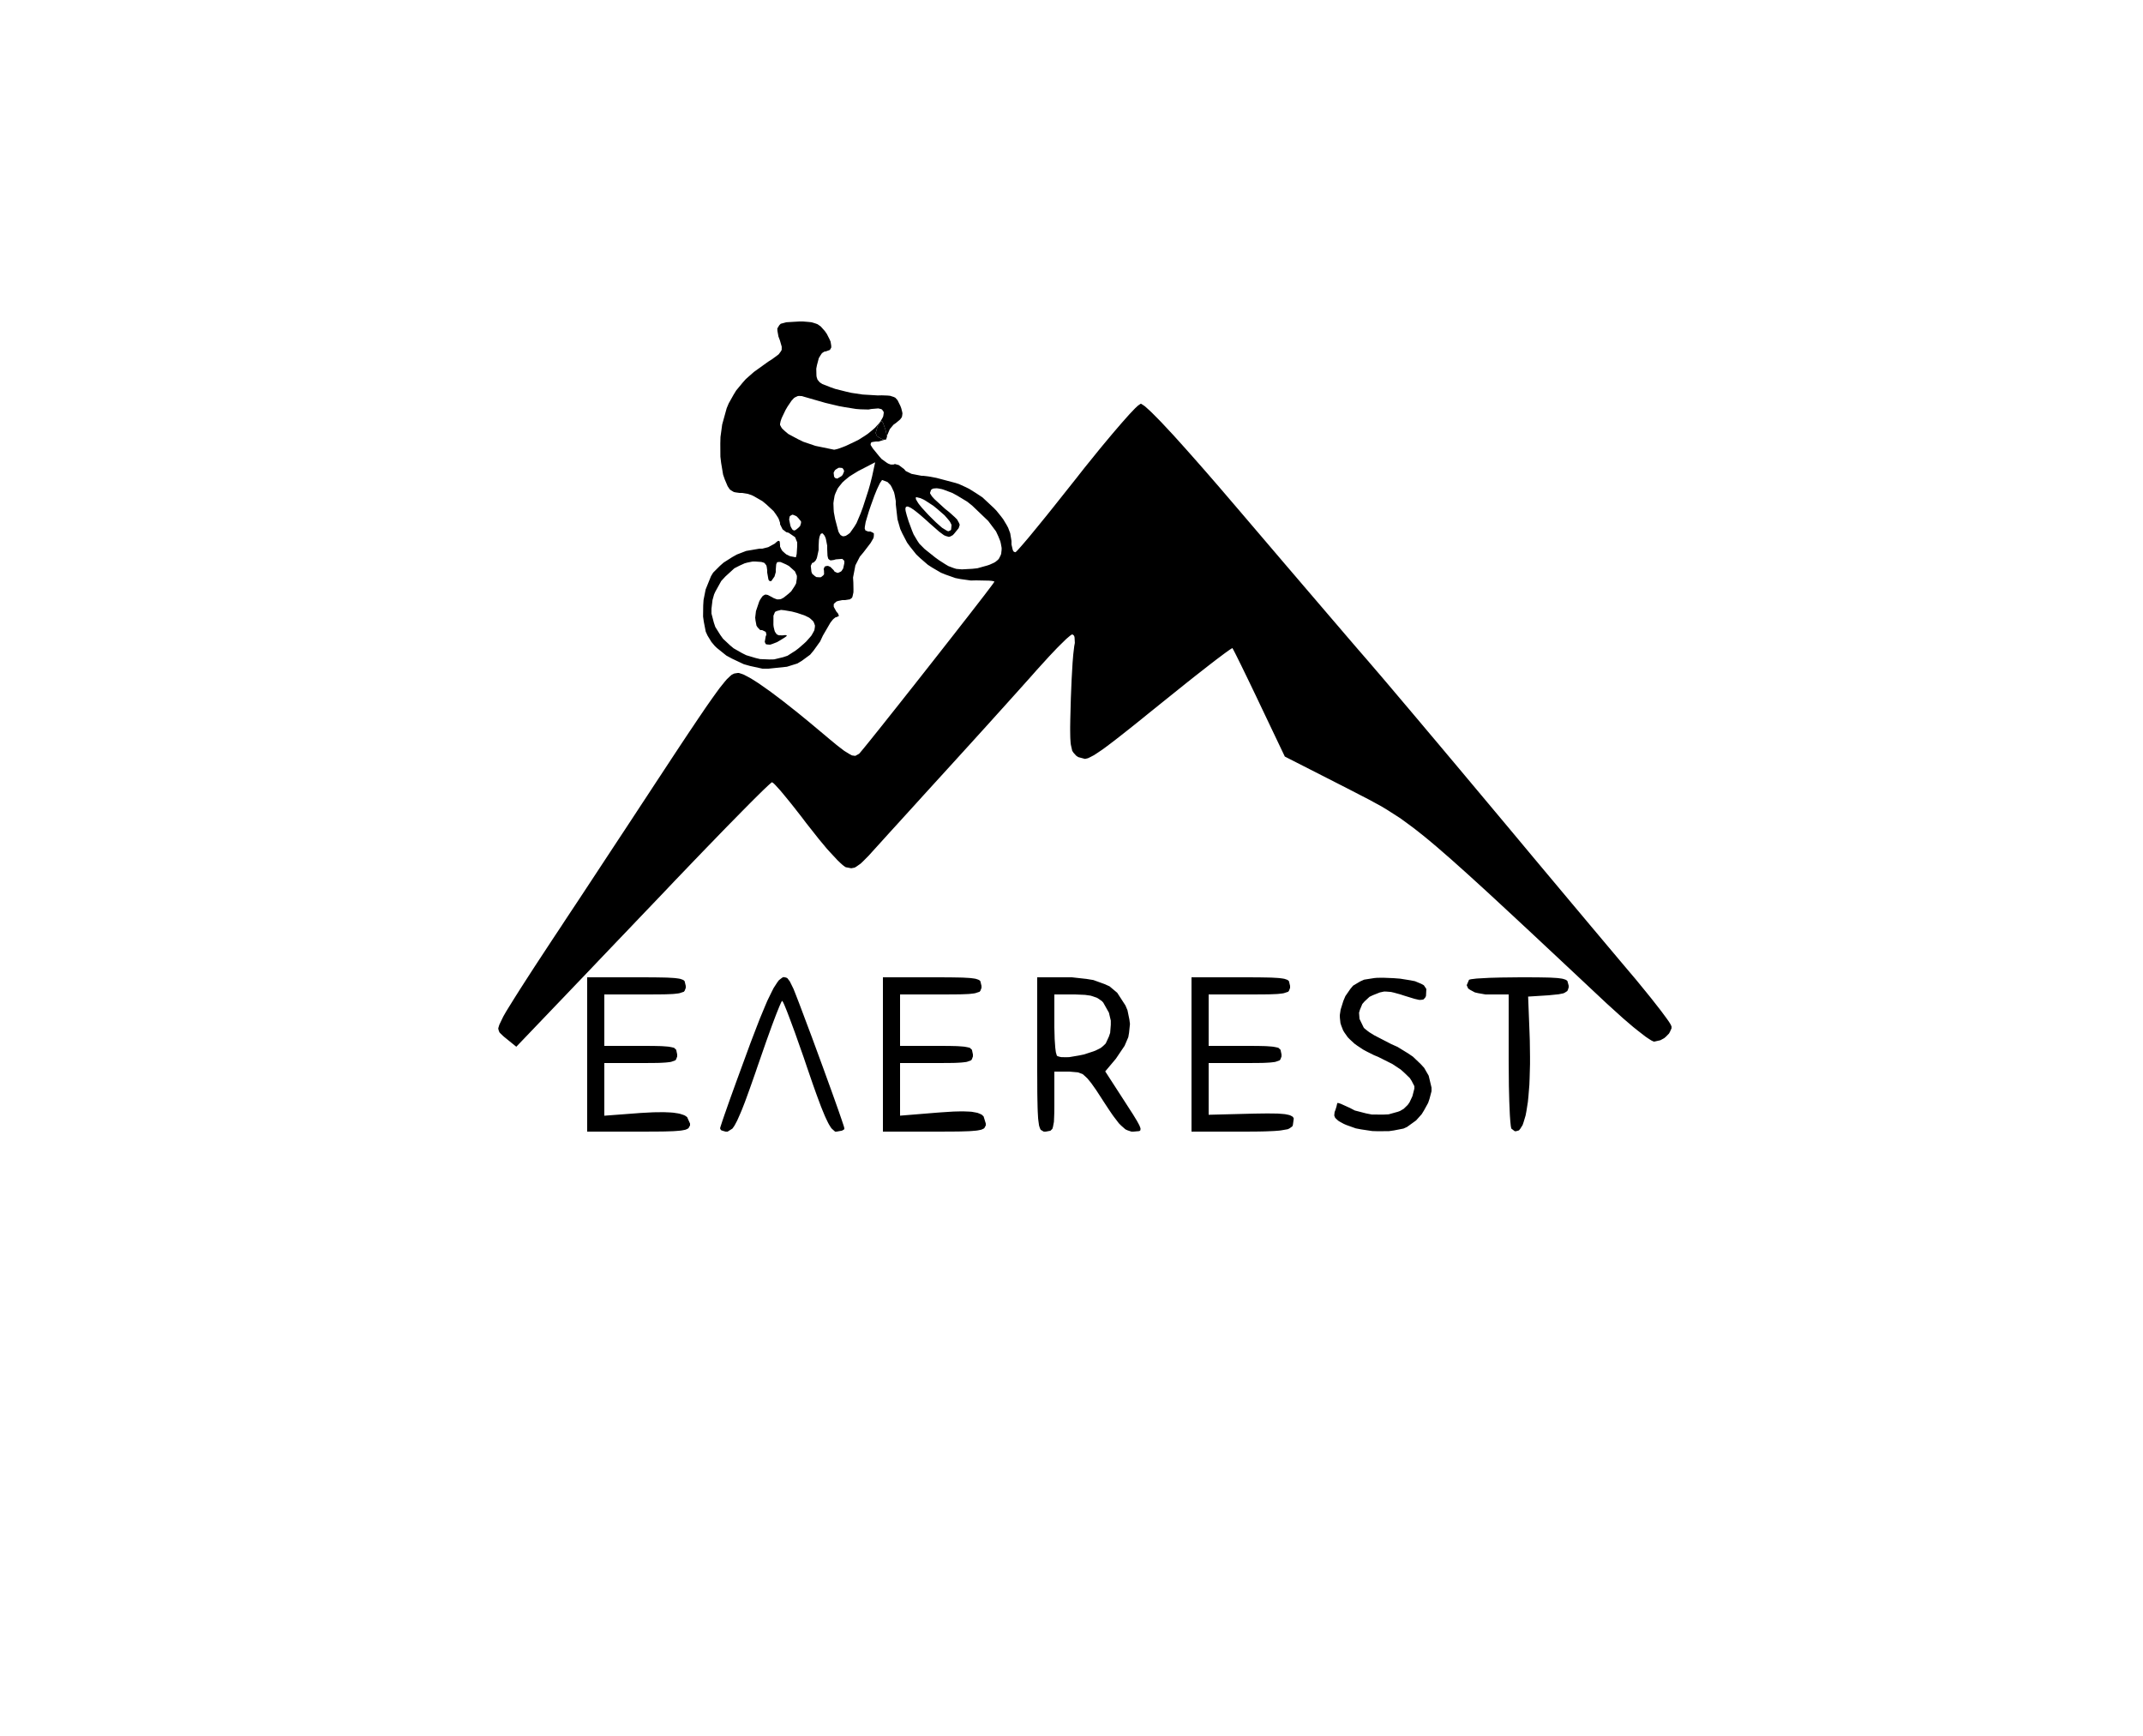 <svg xmlns="http://www.w3.org/2000/svg" width="500" height="405" viewBox="0 0 500 405">
<g>
<path d="M 152.10,228.01 L 153.16,228.02 L 154.87,228.05 L 155.66,228.07 L 156.90,228.14 L 157.47,228.18 L 158.31,228.29 L 158.69,228.36 L 159.22,228.54 L 159.45,228.64 L 159.73,228.89 L 160.00,230.00 L 160.00,230.46 L 159.76,231.10 L 159.56,231.37 L 158.56,231.70 L 158.24,231.76 L 157.39,231.86 L 156.92,231.90 L 155.71,231.95 L 155.06,231.97 L 153.44,231.99 L 150.50,232.00 L 141.00,232.00 L 141.00,244.00 L 150.48,244.00 L 152.11,244.01 L 152.88,244.02 L 154.13,244.05 L 154.71,244.08 L 155.63,244.15 L 156.05,244.19 L 156.69,244.31 L 157.26,244.44 L 157.77,244.91 L 158.00,246.00 L 158.00,246.46 L 157.77,247.09 L 157.59,247.36 L 156.69,247.69 L 156.40,247.76 L 155.63,247.85 L 155.21,247.89 L 154.13,247.95 L 153.55,247.97 L 152.11,247.99 L 149.50,248.00 L 141.00,248.00 L 141.00,260.29 L 148.27,259.74 L 149.44,259.65 L 151.50,259.54 L 152.49,259.49 L 154.20,259.47 L 155.02,259.47 L 156.40,259.53 L 157.06,259.58 L 158.14,259.74 L 158.64,259.84 L 159.44,260.10 L 159.80,260.25 L 160.32,260.61 L 161.00,262.12 L 161.00,262.55 L 160.68,263.14 L 160.55,263.27 L 160.13,263.48 L 159.88,263.57 L 159.16,263.71 L 158.75,263.77 L 157.67,263.86 L 157.07,263.90 L 155.55,263.95 L 154.73,263.97 L 152.70,263.99 L 149.00,264.00 L 137.00,264.00 L 137.00,228.00 L 149.85,228.00 M 183.40,228.06 L 183.70,228.20 L 184.27,228.94 L 185.13,230.68 L 185.30,231.11 L 185.72,232.17 L 185.94,232.74 L 186.44,234.03 L 186.95,235.38 L 188.15,238.58 L 189.40,241.90 L 192.11,249.28 L 192.76,251.08 L 193.98,254.44 L 194.56,256.06 L 195.54,258.82 L 195.76,259.45 L 196.14,260.55 L 196.32,261.07 L 196.60,261.91 L 196.73,262.29 L 196.90,262.82 L 197.00,263.22 L 197.00,263.44 L 196.47,263.77 L 195.20,264.00 L 194.84,264.00 L 194.08,263.32 L 193.88,263.08 L 193.44,262.37 L 193.22,261.97 L 192.71,260.91 L 192.45,260.34 L 191.85,258.89 L 191.54,258.12 L 190.84,256.24 L 190.47,255.24 L 189.63,252.88 L 188.21,248.75 L 187.50,246.65 L 186.15,242.83 L 185.51,241.01 L 184.39,237.98 L 184.13,237.29 L 183.68,236.11 L 183.46,235.56 L 183.11,234.70 L 182.95,234.32 L 182.71,233.81 L 182.50,233.50 L 182.46,233.50 L 182.28,233.81 L 182.18,234.02 L 181.88,234.70 L 181.72,235.09 L 181.31,236.11 L 181.09,236.66 L 180.59,237.98 L 180.07,239.36 L 178.82,242.83 L 176.76,248.75 L 176.25,250.25 L 175.34,252.84 L 174.90,254.08 L 174.14,256.18 L 173.77,257.18 L 173.12,258.84 L 172.80,259.61 L 172.25,260.86 L 171.99,261.44 L 171.52,262.33 L 171.29,262.73 L 170.88,263.30 L 169.77,264.00 L 169.29,264.00 L 168.52,263.78 L 168.20,263.64 L 168.01,263.25 L 168.01,263.20 L 168.14,262.75 L 168.23,262.48 L 168.51,261.62 L 168.67,261.14 L 169.09,259.92 L 169.32,259.27 L 169.86,257.73 L 170.43,256.12 L 171.86,252.16 L 174.30,245.51 L 175.12,243.27 L 176.57,239.49 L 177.26,237.71 L 178.46,234.82 L 179.03,233.48 L 180.03,231.43 L 180.50,230.50 L 181.33,229.22 L 181.73,228.68 L 182.44,228.13 L 182.78,227.94 M 221.10,228.01 L 222.16,228.02 L 223.87,228.05 L 224.66,228.07 L 225.90,228.14 L 226.47,228.18 L 227.31,228.29 L 227.69,228.36 L 228.22,228.54 L 228.45,228.64 L 228.73,228.89 L 229.00,230.00 L 229.00,230.46 L 228.76,231.10 L 228.56,231.37 L 227.56,231.70 L 227.24,231.76 L 226.39,231.86 L 225.92,231.90 L 224.71,231.95 L 224.06,231.97 L 222.44,231.99 L 219.50,232.00 L 210.00,232.00 L 210.00,244.00 L 219.48,244.00 L 221.11,244.01 L 221.88,244.02 L 223.13,244.05 L 223.71,244.08 L 224.63,244.15 L 225.05,244.19 L 225.69,244.31 L 226.26,244.44 L 226.77,244.91 L 227.00,246.00 L 227.00,246.46 L 226.77,247.09 L 226.59,247.36 L 225.69,247.69 L 225.40,247.76 L 224.63,247.85 L 224.21,247.89 L 223.13,247.95 L 222.55,247.97 L 221.11,247.99 L 218.50,248.00 L 210.00,248.00 L 210.00,260.28 L 218.32,259.60 L 219.49,259.51 L 221.50,259.38 L 222.46,259.32 L 224.08,259.28 L 224.84,259.28 L 226.11,259.33 L 226.71,259.37 L 227.66,259.54 L 228.09,259.63 L 228.76,259.90 L 229.06,260.05 L 229.49,260.45 L 230.00,262.11 L 230.00,262.55 L 229.69,263.14 L 229.56,263.27 L 229.13,263.48 L 228.88,263.57 L 228.17,263.71 L 227.76,263.77 L 226.68,263.86 L 226.08,263.90 L 224.56,263.95 L 223.74,263.97 L 221.70,263.99 L 218.00,264.00 L 206.00,264.00 L 206.00,228.00 L 218.85,228.00 M 253.51,228.38 L 255.11,228.64 L 257.68,229.57 L 258.87,230.10 L 260.67,231.61 L 262.59,234.57 L 263.06,235.68 L 263.50,237.82 L 263.64,238.88 L 263.43,240.94 L 263.25,241.97 L 262.39,243.98 L 260.35,247.00 L 257.87,249.95 L 262.41,256.97 L 262.97,257.84 L 263.89,259.27 L 264.32,259.93 L 264.97,261.00 L 265.27,261.49 L 265.68,262.24 L 265.86,262.59 L 266.05,263.09 L 266.11,263.31 L 266.08,263.60 L 266.04,263.73 L 265.82,263.88 L 264.47,264.00 L 263.98,264.00 L 263.05,263.69 L 262.58,263.47 L 261.59,262.60 L 261.06,262.07 L 259.82,260.45 L 259.49,259.99 L 258.75,258.90 L 257.50,257.00 L 256.98,256.19 L 256.10,254.84 L 255.68,254.20 L 254.95,253.17 L 254.61,252.69 L 254.00,251.94 L 253.71,251.59 L 253.16,251.07 L 252.63,250.60 L 251.54,250.18 L 249.51,250.00 L 246.00,250.00 L 246.00,257.79 L 245.99,259.12 L 245.98,259.74 L 245.94,260.77 L 245.90,261.72 L 245.68,262.88 L 245.54,263.35 L 245.08,263.80 L 244.00,264.00 L 243.52,264.00 L 242.88,263.62 L 242.74,263.46 L 242.52,262.88 L 242.42,262.53 L 242.28,261.50 L 242.21,260.92 L 242.12,259.31 L 242.09,258.43 L 242.04,256.12 L 242.02,254.88 L 242.01,251.75 L 242.00,250.07 L 242.00,246.00 L 242.00,228.00 L 250.09,228.00 M 293.10,228.01 L 294.16,228.02 L 295.87,228.05 L 296.66,228.07 L 297.90,228.14 L 298.47,228.18 L 299.31,228.29 L 299.69,228.36 L 300.22,228.54 L 300.45,228.64 L 300.73,228.89 L 301.00,230.00 L 301.00,230.46 L 300.76,231.10 L 300.56,231.37 L 299.56,231.70 L 299.24,231.76 L 298.39,231.86 L 297.92,231.90 L 296.71,231.95 L 296.06,231.97 L 294.44,231.99 L 291.50,232.00 L 282.00,232.00 L 282.00,244.00 L 291.48,244.00 L 293.11,244.01 L 293.88,244.02 L 295.13,244.05 L 295.71,244.08 L 296.63,244.15 L 297.05,244.19 L 297.69,244.31 L 298.26,244.44 L 298.77,244.91 L 299.00,246.00 L 299.00,246.46 L 298.77,247.09 L 298.59,247.36 L 297.69,247.69 L 297.40,247.76 L 296.63,247.85 L 296.21,247.89 L 295.13,247.95 L 294.55,247.97 L 293.11,247.99 L 290.50,248.00 L 282.00,248.00 L 282.00,260.07 L 291.46,259.83 L 292.70,259.80 L 294.78,259.77 L 295.76,259.76 L 297.36,259.78 L 298.11,259.79 L 299.29,259.88 L 299.83,259.93 L 300.63,260.09 L 300.99,260.19 L 301.47,260.44 L 301.67,260.58 L 301.86,260.94 L 301.65,262.46 L 301.53,262.77 L 300.89,263.23 L 300.47,263.44 L 298.96,263.70 L 298.52,263.76 L 297.40,263.85 L 296.80,263.88 L 295.35,263.94 L 294.58,263.96 L 292.75,263.99 L 289.53,264.00 L 278.00,264.00 L 278.00,228.00 L 290.85,228.00 M 325.15,228.20 L 326.70,228.32 L 329.07,228.70 L 330.14,228.91 L 331.60,229.52 L 332.21,229.86 L 332.79,230.72 L 332.71,232.32 L 332.59,232.64 L 332.26,233.03 L 332.07,233.19 L 331.47,233.27 L 331.11,233.27 L 330.03,233.02 L 327.65,232.29 L 326.70,231.98 L 325.24,231.58 L 324.56,231.42 L 323.46,231.33 L 322.93,231.32 L 321.95,231.53 L 320.33,232.17 L 319.53,232.55 L 318.36,233.64 L 317.85,234.23 L 317.29,235.58 L 317.09,236.28 L 317.20,237.71 L 318.17,239.72 L 318.36,239.94 L 319.09,240.52 L 319.51,240.83 L 320.62,241.52 L 324.62,243.59 L 326.06,244.23 L 328.52,245.74 L 329.67,246.52 L 331.47,248.24 L 332.28,249.12 L 333.34,250.96 L 334.00,253.73 L 334.00,254.57 L 333.52,256.39 L 333.21,257.30 L 332.23,259.08 L 331.70,259.94 L 330.40,261.39 L 328.29,262.91 L 327.46,263.29 L 325.25,263.72 L 324.08,263.89 L 321.48,263.91 L 320.17,263.87 L 317.58,263.48 L 316.32,263.24 L 314.14,262.46 L 313.54,262.20 L 312.64,261.71 L 312.24,261.46 L 311.71,260.98 L 311.49,260.73 L 311.30,260.23 L 311.39,259.42 L 311.56,258.99 L 311.82,258.17 L 312.00,257.39 L 312.00,257.33 L 312.23,257.34 L 312.38,257.36 L 312.87,257.53 L 314.95,258.47 L 316.10,259.07 L 318.73,259.75 L 320.06,260.01 L 322.71,260.03 L 323.99,259.97 L 326.18,259.36 L 326.68,259.17 L 327.51,258.68 L 328.44,257.78 L 328.87,257.17 L 329.54,255.74 L 330.00,253.95 L 330.00,253.40 L 329.35,252.15 L 328.93,251.50 L 327.55,250.17 L 326.79,249.50 L 324.87,248.23 L 321.54,246.56 L 320.57,246.16 L 318.87,245.31 L 318.06,244.87 L 316.67,243.95 L 316.02,243.48 L 314.95,242.49 L 314.46,241.99 L 313.70,240.92 L 313.37,240.38 L 312.93,239.24 L 312.75,238.67 L 312.62,237.45 L 312.60,236.84 L 312.79,235.55 L 313.42,233.53 L 313.90,232.39 L 315.07,230.70 L 315.71,229.94 L 317.36,228.96 L 318.27,228.55 L 320.62,228.18 L 321.26,228.12 L 322.71,228.10 M 358.19,228.01 L 359.22,228.02 L 360.89,228.05 L 361.67,228.07 L 362.89,228.14 L 363.45,228.18 L 364.29,228.29 L 364.67,228.36 L 365.20,228.53 L 365.43,228.63 L 365.71,228.88 L 366.00,229.95 L 366.00,230.35 L 365.81,230.94 L 365.67,231.21 L 365.10,231.58 L 364.76,231.74 L 363.66,231.96 L 361.27,232.20 L 356.54,232.50 L 356.86,240.74 L 356.93,242.76 L 356.98,246.47 L 356.98,248.26 L 356.89,251.50 L 356.83,253.06 L 356.61,255.78 L 356.48,257.07 L 356.14,259.23 L 355.95,260.23 L 355.49,261.77 L 355.25,262.47 L 354.69,263.36 L 354.40,263.71 L 353.75,263.90 L 353.41,263.90 L 352.67,263.33 L 352.62,263.29 L 352.53,262.89 L 352.49,262.64 L 352.41,261.86 L 352.37,261.44 L 352.29,260.33 L 352.26,259.75 L 352.20,258.36 L 352.14,256.91 L 352.05,253.34 L 352.00,247.33 L 352.00,232.00 L 346.59,232.00 L 344.89,231.70 L 344.11,231.52 L 343.01,230.93 L 342.55,230.61 L 342.21,229.84 L 342.74,228.60 L 342.78,228.56 L 343.09,228.48 L 343.28,228.44 L 343.86,228.37 L 344.51,228.29 L 346.49,228.18 L 347.57,228.12 L 350.22,228.05 L 354.67,228.00 L 355.99,228.00 M 246.00,232.00 L 246.00,239.77 L 246.05,241.53 L 246.07,242.38 L 246.17,243.83 L 246.22,244.50 L 246.35,245.48 L 246.57,246.24 L 246.72,246.39 L 247.30,246.56 L 247.63,246.62 L 248.51,246.64 L 249.43,246.63 L 251.74,246.24 L 252.91,246.00 L 255.11,245.28 L 255.61,245.09 L 256.46,244.67 L 256.85,244.46 L 257.40,244.01 L 257.99,243.43 L 258.73,241.82 L 259.02,240.96 L 259.17,239.06 L 259.17,238.10 L 258.73,236.25 L 257.41,233.90 L 257.10,233.56 L 256.35,233.03 L 255.95,232.78 L 254.97,232.44 L 254.45,232.28 L 253.17,232.10 L 250.85,232.00 M 188.69,75.11 L 189.32,75.18 L 190.29,75.47 L 190.75,75.64 L 191.48,76.15 L 192.44,77.22 L 192.92,77.91 L 193.54,79.13 L 193.79,79.70 L 193.94,80.64 L 193.95,81.07 L 193.63,81.64 L 192.62,82.00 L 192.39,82.00 L 191.96,82.26 L 191.75,82.43 L 191.39,82.97 L 191.04,83.56 L 190.61,85.19 L 190.45,86.02 L 190.49,87.61 L 190.54,87.97 L 190.74,88.57 L 191.24,89.18 L 191.86,89.59 L 193.82,90.36 L 194.88,90.73 L 197.38,91.36 L 198.65,91.65 L 201.26,92.04 L 204.80,92.25 L 205.74,92.23 L 207.09,92.28 L 207.69,92.34 L 208.53,92.61 L 208.90,92.79 L 209.42,93.37 L 210.08,94.71 L 210.28,95.24 L 210.49,96.06 L 210.56,96.44 L 210.48,97.05 L 210.40,97.35 L 210.01,97.87 L 209.03,98.69 L 208.47,99.08 L 207.60,100.12 L 207.00,101.56 L 207.00,101.95 L 206.88,102.08 L 206.92,101.94 L 206.87,101.53 L 206.68,100.58 L 206.47,99.91 L 206.06,98.74 L 205.83,98.33 L 205.72,98.30 L 205.48,98.35 L 205.33,98.55 L 204.99,99.05 L 204.76,99.46 L 204.30,101.02 L 204.62,101.77 L 205.10,102.06 L 205.93,102.52 L 206.20,102.58 L 206.40,102.58 L 205.00,103.00 L 204.37,103.00 L 203.59,103.11 L 203.28,103.20 L 203.13,103.58 L 203.14,103.82 L 203.64,104.61 L 205.11,106.42 L 205.70,107.09 L 206.97,108.00 L 207.27,108.17 L 207.81,108.37 L 208.45,108.38 L 208.79,108.25 L 209.70,108.50 L 210.96,109.45 L 211.31,109.88 L 212.68,110.55 L 215.01,111.00 L 215.39,111.00 L 216.49,111.13 L 217.08,111.22 L 218.48,111.49 L 222.95,112.67 L 223.75,112.93 L 225.35,113.66 L 226.15,114.06 L 227.69,115.02 L 229.22,116.03 L 231.88,118.51 L 232.49,119.14 L 233.56,120.47 L 234.06,121.13 L 234.86,122.46 L 235.22,123.13 L 235.70,124.41 L 236.00,126.22 L 236.00,127.03 L 236.27,128.20 L 236.35,128.44 L 236.56,128.73 L 236.91,128.83 L 236.97,128.81 L 237.37,128.42 L 237.60,128.17 L 238.32,127.36 L 238.71,126.91 L 239.71,125.74 L 240.24,125.11 L 241.47,123.61 L 242.12,122.82 L 243.56,121.05 L 244.31,120.13 L 245.91,118.13 L 251.17,111.51 L 253.00,109.18 L 256.47,104.89 L 257.31,103.87 L 258.89,101.98 L 259.66,101.06 L 261.06,99.43 L 261.74,98.64 L 262.93,97.30 L 263.49,96.67 L 264.43,95.68 L 264.86,95.23 L 265.51,94.63 L 266.10,94.22 L 266.23,94.19 L 266.82,94.57 L 267.17,94.82 L 268.19,95.74 L 268.75,96.27 L 270.20,97.73 L 270.97,98.52 L 272.83,100.51 L 273.81,101.56 L 276.06,104.06 L 277.24,105.38 L 279.89,108.38 L 281.26,109.94 L 284.29,113.43 L 289.24,119.21 L 292.20,122.68 L 298.26,129.78 L 299.75,131.53 L 302.68,134.95 L 304.12,136.64 L 306.88,139.86 L 308.23,141.44 L 310.73,144.36 L 311.95,145.78 L 314.12,148.32 L 315.16,149.53 L 316.92,151.58 L 319.02,154.00 L 319.58,154.65 L 321.11,156.44 L 321.94,157.40 L 323.93,159.74 L 324.97,160.97 L 327.33,163.76 L 328.55,165.20 L 331.21,168.35 L 332.56,169.96 L 335.43,173.36 L 336.88,175.09 L 339.88,178.66 L 348.96,189.50 L 351.95,193.07 L 358.15,200.50 L 361.24,204.19 L 367.13,211.22 L 368.56,212.92 L 371.22,216.10 L 372.52,217.64 L 374.87,220.44 L 376.00,221.78 L 377.95,224.10 L 380.34,226.93 L 381.67,228.50 L 384.09,231.46 L 385.24,232.88 L 387.16,235.33 L 387.60,235.90 L 388.34,236.90 L 388.69,237.37 L 389.24,238.14 L 389.48,238.50 L 389.80,239.02 L 390.00,239.48 L 390.00,239.89 L 389.63,240.72 L 389.40,241.13 L 388.69,241.85 L 388.30,242.19 L 387.40,242.68 L 385.98,243.00 L 385.87,243.00 L 385.46,242.82 L 385.23,242.70 L 384.61,242.30 L 383.94,241.85 L 382.07,240.40 L 381.07,239.60 L 378.72,237.59 L 374.93,234.16 L 372.09,231.50 L 366.94,226.67 L 364.44,224.33 L 359.92,220.10 L 357.74,218.06 L 353.80,214.39 L 351.89,212.62 L 348.47,209.45 L 346.82,207.93 L 343.85,205.22 L 342.42,203.92 L 339.85,201.62 L 338.61,200.51 L 336.38,198.57 L 335.31,197.64 L 333.36,196.00 L 332.41,195.22 L 330.68,193.84 L 329.83,193.18 L 328.26,192.02 L 326.71,190.89 L 323.84,189.05 L 322.40,188.17 L 319.39,186.53 L 314.18,183.84 L 299.77,176.50 L 293.83,164.03 L 293.02,162.32 L 291.50,159.16 L 290.77,157.65 L 289.54,155.12 L 289.25,154.54 L 288.76,153.55 L 288.53,153.08 L 288.15,152.33 L 287.98,152.00 L 287.74,151.54 L 287.55,151.22 L 287.53,151.19 L 287.14,151.43 L 286.89,151.59 L 286.09,152.16 L 285.65,152.48 L 284.49,153.35 L 283.86,153.82 L 282.38,154.96 L 281.61,155.56 L 279.86,156.93 L 278.95,157.64 L 276.98,159.20 L 270.44,164.45 L 269.46,165.24 L 267.67,166.68 L 266.80,167.39 L 265.22,168.66 L 263.68,169.89 L 261.17,171.87 L 259.99,172.79 L 258.11,174.21 L 257.24,174.85 L 255.87,175.77 L 255.24,176.18 L 254.28,176.68 L 253.83,176.89 L 253.15,177.05 L 251.58,176.63 L 251.10,176.31 L 250.45,175.59 L 250.17,175.16 L 249.86,173.79 L 249.80,173.38 L 249.73,172.34 L 249.71,171.77 L 249.69,170.35 L 249.69,169.59 L 249.72,167.74 L 249.81,164.37 L 249.85,162.87 L 249.97,159.93 L 250.03,158.49 L 250.18,155.88 L 250.25,154.65 L 250.41,152.68 L 250.64,150.75 L 250.78,149.99 L 250.72,148.81 L 250.69,148.56 L 250.53,148.22 L 250.20,148.00 L 250.14,148.00 L 249.86,148.17 L 249.70,148.28 L 249.25,148.66 L 248.76,149.08 L 247.36,150.45 L 246.61,151.20 L 244.81,153.10 L 241.87,156.33 L 241.37,156.90 L 240.12,158.31 L 239.46,159.04 L 237.95,160.73 L 237.16,161.61 L 235.44,163.52 L 234.57,164.49 L 232.70,166.56 L 230.81,168.66 L 226.82,173.06 L 221.00,179.46 L 219.14,181.50 L 215.44,185.56 L 213.63,187.56 L 210.29,191.23 L 209.50,192.10 L 208.05,193.69 L 207.35,194.46 L 206.12,195.82 L 205.54,196.46 L 204.58,197.52 L 203.50,198.71 L 202.68,199.62 L 201.40,200.91 L 200.81,201.47 L 199.86,202.14 L 199.41,202.41 L 198.61,202.56 L 197.39,202.33 L 197.24,202.27 L 196.82,201.97 L 196.59,201.79 L 196.00,201.26 L 195.39,200.67 L 193.79,198.95 L 192.94,198.02 L 191.05,195.75 L 188.09,192.00 L 187.10,190.69 L 185.24,188.31 L 184.34,187.18 L 182.79,185.29 L 182.07,184.43 L 181.00,183.25 L 180.77,183.01 L 180.43,182.69 L 180.13,182.50 L 180.08,182.50 L 179.53,182.97 L 179.19,183.28 L 178.10,184.31 L 177.50,184.90 L 175.94,186.44 L 175.11,187.27 L 173.15,189.25 L 172.12,190.30 L 169.80,192.66 L 168.61,193.88 L 166.01,196.57 L 164.68,197.94 L 161.85,200.88 L 157.43,205.49 L 154.42,208.66 L 148.32,215.04 L 146.82,216.62 L 143.90,219.67 L 142.46,221.18 L 139.73,224.04 L 138.40,225.44 L 135.94,228.02 L 134.75,229.26 L 132.63,231.48 L 131.63,232.53 L 129.94,234.29 L 127.98,236.34 L 120.46,244.20 L 118.11,242.29 L 117.54,241.83 L 116.82,241.15 L 116.52,240.83 L 116.30,240.22 L 116.25,239.89 L 116.50,239.07 L 117.35,237.30 L 117.46,237.08 L 117.87,236.37 L 118.10,235.97 L 118.74,234.93 L 119.09,234.37 L 119.92,233.03 L 120.36,232.33 L 121.36,230.75 L 122.40,229.13 L 124.83,225.37 L 128.78,219.36 L 129.46,218.33 L 130.99,216.03 L 131.77,214.83 L 133.48,212.25 L 135.23,209.61 L 139.01,203.87 L 140.91,200.98 L 144.67,195.27 L 145.59,193.88 L 147.34,191.22 L 149.78,187.50 L 150.96,185.71 L 153.11,182.43 L 154.16,180.84 L 156.06,177.95 L 156.98,176.55 L 158.65,174.02 L 159.46,172.80 L 160.91,170.62 L 161.62,169.57 L 162.87,167.70 L 163.48,166.81 L 164.55,165.23 L 165.07,164.48 L 165.99,163.17 L 166.43,162.55 L 167.20,161.48 L 167.94,160.47 L 169.06,159.08 L 169.58,158.47 L 170.36,157.73 L 170.72,157.42 L 171.31,157.13 L 172.13,157.00 L 172.39,157.00 L 173.14,157.24 L 173.56,157.40 L 174.63,157.96 L 175.21,158.28 L 176.59,159.15 L 177.31,159.63 L 178.99,160.81 L 179.86,161.43 L 181.83,162.91 L 182.85,163.69 L 185.09,165.46 L 186.25,166.38 L 188.77,168.44 L 192.85,171.85 L 193.51,172.41 L 194.64,173.34 L 195.18,173.79 L 196.11,174.51 L 196.99,175.18 L 198.23,175.94 L 198.79,176.24 L 199.56,176.34 L 200.43,175.86 L 200.59,175.69 L 201.19,174.97 L 201.54,174.55 L 202.49,173.38 L 203.01,172.74 L 204.25,171.19 L 204.91,170.37 L 206.40,168.50 L 207.16,167.54 L 208.84,165.43 L 209.69,164.36 L 211.49,162.08 L 213.32,159.77 L 217.13,154.93 L 219.03,152.51 L 222.66,147.88 L 223.53,146.76 L 225.17,144.66 L 225.97,143.64 L 227.41,141.78 L 228.10,140.89 L 229.30,139.34 L 229.86,138.61 L 230.74,137.45 L 231.14,136.92 L 231.67,136.21 L 232.00,135.72 L 232.00,135.66 L 231.66,135.57 L 231.45,135.52 L 230.75,135.46 L 227.75,135.40 L 226.51,135.43 L 224.10,135.09 L 222.92,134.86 L 220.65,134.06 L 219.54,133.61 L 217.47,132.40 L 216.47,131.75 L 214.67,130.19 L 213.80,129.37 L 212.32,127.52 L 211.63,126.57 L 210.54,124.48 L 210.05,123.42 L 209.40,121.16 L 209.00,117.63 L 209.00,116.88 L 208.75,115.49 L 208.59,114.82 L 208.07,113.69 L 207.78,113.17 L 207.08,112.46 L 205.89,112.00 L 205.79,112.00 L 205.46,112.47 L 205.27,112.78 L 204.80,113.76 L 204.55,114.31 L 204.00,115.67 L 203.16,118.00 L 202.74,119.23 L 202.20,121.02 L 201.97,121.81 L 201.79,122.85 L 201.75,123.29 L 201.93,123.76 L 202.57,124.00 L 203.09,124.00 L 203.68,124.28 L 203.90,124.47 L 203.87,125.16 L 203.78,125.56 L 203.12,126.69 L 201.42,128.91 L 200.62,129.86 L 199.58,131.89 L 199.03,134.74 L 199.10,135.88 L 199.13,137.48 L 199.12,138.19 L 198.93,139.08 L 198.80,139.45 L 198.31,139.82 L 197.17,140.00 L 196.53,140.00 L 195.59,140.19 L 195.18,140.32 L 194.70,140.73 L 194.52,140.96 L 194.53,141.57 L 195.13,142.66 L 195.54,143.15 L 195.74,143.70 L 195.13,144.00 L 194.97,144.00 L 194.53,144.34 L 194.30,144.56 L 193.75,145.26 L 191.99,148.29 L 191.36,149.64 L 189.83,151.77 L 189.02,152.74 L 187.07,154.17 L 186.04,154.79 L 183.60,155.55 L 179.30,156.00 L 177.90,156.00 L 174.98,155.36 L 173.53,154.95 L 170.78,153.65 L 169.47,152.94 L 167.29,151.19 L 166.80,150.73 L 165.99,149.77 L 165.08,148.28 L 164.66,147.36 L 164.21,145.05 L 164.04,143.84 L 164.07,141.26 L 164.15,139.97 L 164.64,137.51 L 165.89,134.42 L 166.39,133.59 L 167.97,132.01 L 168.83,131.25 L 170.86,129.96 L 171.91,129.37 L 174.10,128.53 L 177.20,128.00 L 177.86,128.00 L 179.25,127.65 L 180.80,126.80 L 181.03,126.57 L 181.38,126.29 L 181.54,126.19 L 181.75,126.18 L 181.84,126.21 L 181.94,126.48 L 182.00,127.19 L 182.00,127.52 L 182.32,128.19 L 182.53,128.52 L 183.16,129.09 L 183.50,129.36 L 184.31,129.75 L 185.58,130.00 L 185.70,130.00 L 185.88,129.24 L 186.00,127.41 L 186.00,126.53 L 185.51,125.32 L 184.00,124.29 L 183.45,124.15 L 182.59,123.49 L 182.00,122.31 L 182.00,121.98 L 181.75,121.23 L 181.59,120.85 L 181.07,120.05 L 180.49,119.24 L 178.79,117.66 L 177.88,116.91 L 175.90,115.77 L 175.41,115.53 L 174.47,115.21 L 173.17,115.00 L 172.56,115.00 L 171.63,114.87 L 171.21,114.78 L 170.56,114.39 L 170.26,114.16 L 169.77,113.43 L 169.10,111.85 L 168.71,110.73 L 168.25,107.97 L 168.08,106.53 L 168.06,103.48 L 168.10,101.95 L 168.50,99.02 L 169.55,95.23 L 170.02,94.11 L 171.16,92.08 L 171.76,91.10 L 173.24,89.31 L 174.02,88.43 L 175.89,86.78 L 179.23,84.38 L 180.07,83.85 L 181.20,83.03 L 181.69,82.65 L 182.19,81.97 L 182.38,81.63 L 182.39,80.88 L 181.97,79.42 L 181.63,78.52 L 181.39,77.21 L 181.36,76.63 L 181.83,75.86 L 182.16,75.53 L 183.47,75.18 L 186.50,75.00 L 187.35,75.00 M 175.60,131.00 L 174.36,131.25 L 173.74,131.42 L 172.53,131.97 L 171.34,132.58 L 169.25,134.49 L 168.28,135.54 L 166.90,138.03 L 166.61,138.67 L 166.24,139.99 L 166.00,142.00 L 166.00,143.14 L 166.55,145.25 L 166.90,146.28 L 168.06,148.13 L 168.70,149.02 L 170.32,150.54 L 171.17,151.25 L 173.12,152.36 L 174.12,152.86 L 176.26,153.50 L 177.34,153.76 L 179.53,153.85 L 180.61,153.83 L 182.71,153.32 L 183.74,152.98 L 185.62,151.78 L 186.35,151.22 L 187.56,150.17 L 188.11,149.66 L 188.95,148.71 L 189.33,148.26 L 189.81,147.41 L 190.01,147.01 L 190.13,146.26 L 190.14,145.90 L 189.90,145.25 L 189.73,144.93 L 189.13,144.37 L 188.79,144.10 L 187.82,143.62 L 185.98,142.99 L 184.76,142.67 L 183.00,142.37 L 182.22,142.29 L 181.23,142.55 L 180.82,142.76 L 180.46,143.64 L 180.45,145.77 L 180.51,146.27 L 180.69,147.03 L 180.80,147.37 L 181.11,147.83 L 181.28,148.02 L 181.74,148.21 L 182.63,148.23 L 182.98,148.18 L 183.38,148.18 L 183.53,148.19 L 183.54,148.34 L 183.49,148.43 L 183.08,148.73 L 182.01,149.39 L 181.31,149.80 L 180.18,150.24 L 179.67,150.40 L 178.96,150.35 L 178.67,150.27 L 178.43,149.76 L 178.65,148.47 L 178.82,148.04 L 178.66,147.41 L 177.82,147.00 L 177.38,147.00 L 176.76,146.36 L 176.50,145.96 L 176.27,144.73 L 176.20,144.08 L 176.38,142.57 L 177.14,140.32 L 177.37,139.87 L 177.78,139.27 L 177.98,139.02 L 178.39,138.78 L 178.61,138.70 L 179.11,138.79 L 180.07,139.28 L 180.44,139.50 L 181.06,139.75 L 181.36,139.84 L 181.94,139.81 L 182.23,139.75 L 182.85,139.42 L 183.94,138.55 L 184.59,137.97 L 185.41,136.73 L 185.74,136.12 L 185.92,134.92 L 185.93,134.34 L 185.47,133.29 L 184.07,132.04 L 183.40,131.68 L 182.46,131.26 L 182.04,131.10 L 181.53,131.12 L 181.31,131.18 L 181.10,131.66 L 181.00,132.94 L 181.00,133.47 L 180.71,134.49 L 180.00,135.50 L 179.86,135.59 L 179.60,135.55 L 179.48,135.50 L 179.29,135.21 L 179.00,133.56 L 179.00,133.03 L 178.89,132.26 L 178.81,131.92 L 178.48,131.48 L 178.28,131.29 L 177.63,131.10 L 176.22,131.00 M 191.59,124.50 L 191.47,124.59 L 191.28,125.02 L 191.19,125.27 L 191.07,125.99 L 191.00,127.36 L 191.00,128.31 L 190.65,129.93 L 190.55,130.28 L 190.28,130.80 L 189.82,131.23 L 189.48,131.34 L 189.17,132.01 L 189.32,133.39 L 189.50,133.86 L 190.14,134.41 L 190.48,134.63 L 191.22,134.68 L 191.56,134.65 L 192.07,134.24 L 192.27,133.98 L 192.25,133.12 L 192.17,132.77 L 192.35,132.32 L 192.48,132.14 L 192.94,132.03 L 193.19,132.02 L 193.75,132.26 L 194.51,133.02 L 194.72,133.35 L 195.25,133.60 L 195.52,133.65 L 196.07,133.41 L 196.33,133.24 L 196.73,132.62 L 197.00,131.37 L 197.00,130.85 L 196.52,130.38 L 195.00,130.50 L 194.58,130.63 L 193.97,130.72 L 193.70,130.72 L 193.36,130.47 L 193.22,130.30 L 193.07,129.65 L 193.00,128.13 L 193.00,127.30 L 192.71,125.82 L 192.62,125.49 L 192.39,124.98 L 192.00,124.50 L 191.85,124.41 M 217.88,113.96 L 217.60,114.02 L 217.23,114.29 L 217.00,114.96 L 217.00,115.09 L 217.28,115.55 L 217.45,115.81 L 218.03,116.45 L 220.50,118.71 L 221.47,119.48 L 222.76,120.64 L 223.30,121.18 L 223.77,122.03 L 223.92,122.44 L 223.67,123.22 L 222.58,124.56 L 222.27,124.87 L 221.69,125.17 L 221.38,125.25 L 220.65,125.04 L 220.24,124.86 L 219.13,124.04 L 216.83,122.02 L 216.21,121.45 L 215.14,120.51 L 214.63,120.07 L 213.78,119.38 L 213.38,119.07 L 212.73,118.62 L 212.42,118.43 L 211.97,118.23 L 211.76,118.16 L 211.49,118.21 L 211.37,118.26 L 211.27,118.54 L 211.24,118.71 L 211.30,119.22 L 211.57,120.25 L 212.00,121.64 L 212.77,123.72 L 213.16,124.67 L 214.03,126.14 L 214.50,126.84 L 215.72,128.07 L 218.21,130.06 L 219.13,130.72 L 220.58,131.65 L 221.27,132.06 L 222.51,132.53 L 223.13,132.72 L 224.45,132.83 L 226.85,132.70 L 228.05,132.57 L 230.37,131.92 L 230.90,131.74 L 231.79,131.34 L 232.19,131.13 L 232.71,130.71 L 233.03,130.40 L 233.43,129.63 L 233.59,129.22 L 233.69,128.30 L 233.70,127.82 L 233.51,126.78 L 233.38,126.25 L 232.92,125.11 L 232.39,123.97 L 230.57,121.54 L 226.82,117.95 L 225.66,117.03 L 223.33,115.62 L 222.19,115.00 L 220.17,114.24 L 219.70,114.10 L 218.89,113.95 L 218.50,113.91 M 201.04,109.48 L 200.22,109.90 L 198.82,110.76 L 198.16,111.18 L 197.08,112.07 L 196.58,112.52 L 195.80,113.48 L 195.44,113.97 L 194.95,115.03 L 194.74,115.58 L 194.53,116.78 L 194.45,117.40 L 194.50,118.78 L 194.55,119.49 L 194.85,121.09 L 195.55,123.75 L 195.66,124.11 L 195.96,124.61 L 196.12,124.83 L 196.49,125.04 L 196.68,125.12 L 197.12,125.06 L 197.34,125.00 L 197.82,124.70 L 198.31,124.33 L 199.33,122.88 L 199.84,122.04 L 200.81,119.75 L 201.34,118.31 L 202.39,115.07 L 202.64,114.29 L 203.04,112.88 L 203.47,111.17 L 204.19,107.85 M 213.69,116.00 L 213.68,116.32 L 213.73,116.52 L 214.11,117.17 L 214.35,117.54 L 215.08,118.45 L 216.50,120.00 L 217.02,120.53 L 217.92,121.42 L 218.35,121.84 L 219.10,122.51 L 219.81,123.13 L 220.80,123.74 L 221.23,123.95 L 221.72,123.76 L 221.91,123.57 L 222.00,122.62 L 222.00,122.42 L 221.73,121.88 L 221.56,121.60 L 221.00,120.92 L 220.39,120.23 L 218.66,118.72 L 217.76,117.99 L 215.95,116.81 L 215.52,116.56 L 214.77,116.22 L 213.86,116.00 M 184.42,120.32 L 184.24,120.50 L 184.12,121.20 L 184.41,122.62 L 184.53,122.95 L 184.78,123.38 L 184.91,123.57 L 185.17,123.72 L 185.32,123.76 L 185.64,123.64 L 186.23,123.17 L 186.68,122.72 L 186.90,122.00 L 186.89,121.63 L 186.22,120.82 L 185.83,120.43 L 185.17,120.14 L 184.86,120.07 M 195.61,109.15 L 195.05,109.50 L 194.80,109.70 L 194.50,110.27 L 194.60,111.16 L 194.81,111.50 L 195.34,111.66 L 196.30,111.10 L 196.59,110.81 L 196.87,110.17 L 196.95,109.86 L 196.75,109.42 L 196.51,109.18 L 195.91,109.12 M 186.14,92.40 L 185.55,92.67 L 185.26,92.85 L 184.68,93.48 L 183.75,94.85 L 183.27,95.67 L 182.51,97.26 L 182.35,97.62 L 182.14,98.23 L 182.00,98.88 L 182.00,99.14 L 182.31,99.72 L 182.52,100.01 L 183.19,100.63 L 183.93,101.25 L 186.21,102.47 L 187.43,103.06 L 190.26,104.02 L 194.54,104.90 L 194.68,104.91 L 195.25,104.78 L 195.58,104.69 L 196.44,104.38 L 197.34,104.03 L 199.54,102.99 L 200.35,102.58 L 201.79,101.67 L 202.47,101.21 L 203.63,100.26 L 204.17,99.78 L 205.01,98.85 L 205.38,98.39 L 205.88,97.54 L 206.07,97.13 L 206.18,96.44 L 206.19,96.12 L 205.88,95.66 L 205.67,95.46 L 204.92,95.28 L 203.25,95.42 L 202.66,95.54 L 200.77,95.49 L 199.73,95.41 L 197.11,94.99 L 195.73,94.74 L 192.58,93.99 L 187.50,92.53 L 187.12,92.41 L 186.46,92.37 Z" fill="#000000"/>
<path d="M 205.10,102.06 L 204.62,101.77 L 204.30,101.02 L 204.76,99.46 L 204.99,99.05 L 205.33,98.55 L 205.48,98.35 L 205.72,98.30 L 205.83,98.33 L 206.06,98.74 L 206.47,99.91 L 206.68,100.58 L 206.87,101.53 L 206.92,101.94 L 206.79,102.41 L 206.68,102.58 L 206.20,102.58 L 205.93,102.52 Z" fill="#000000"/>
</g>
</svg>